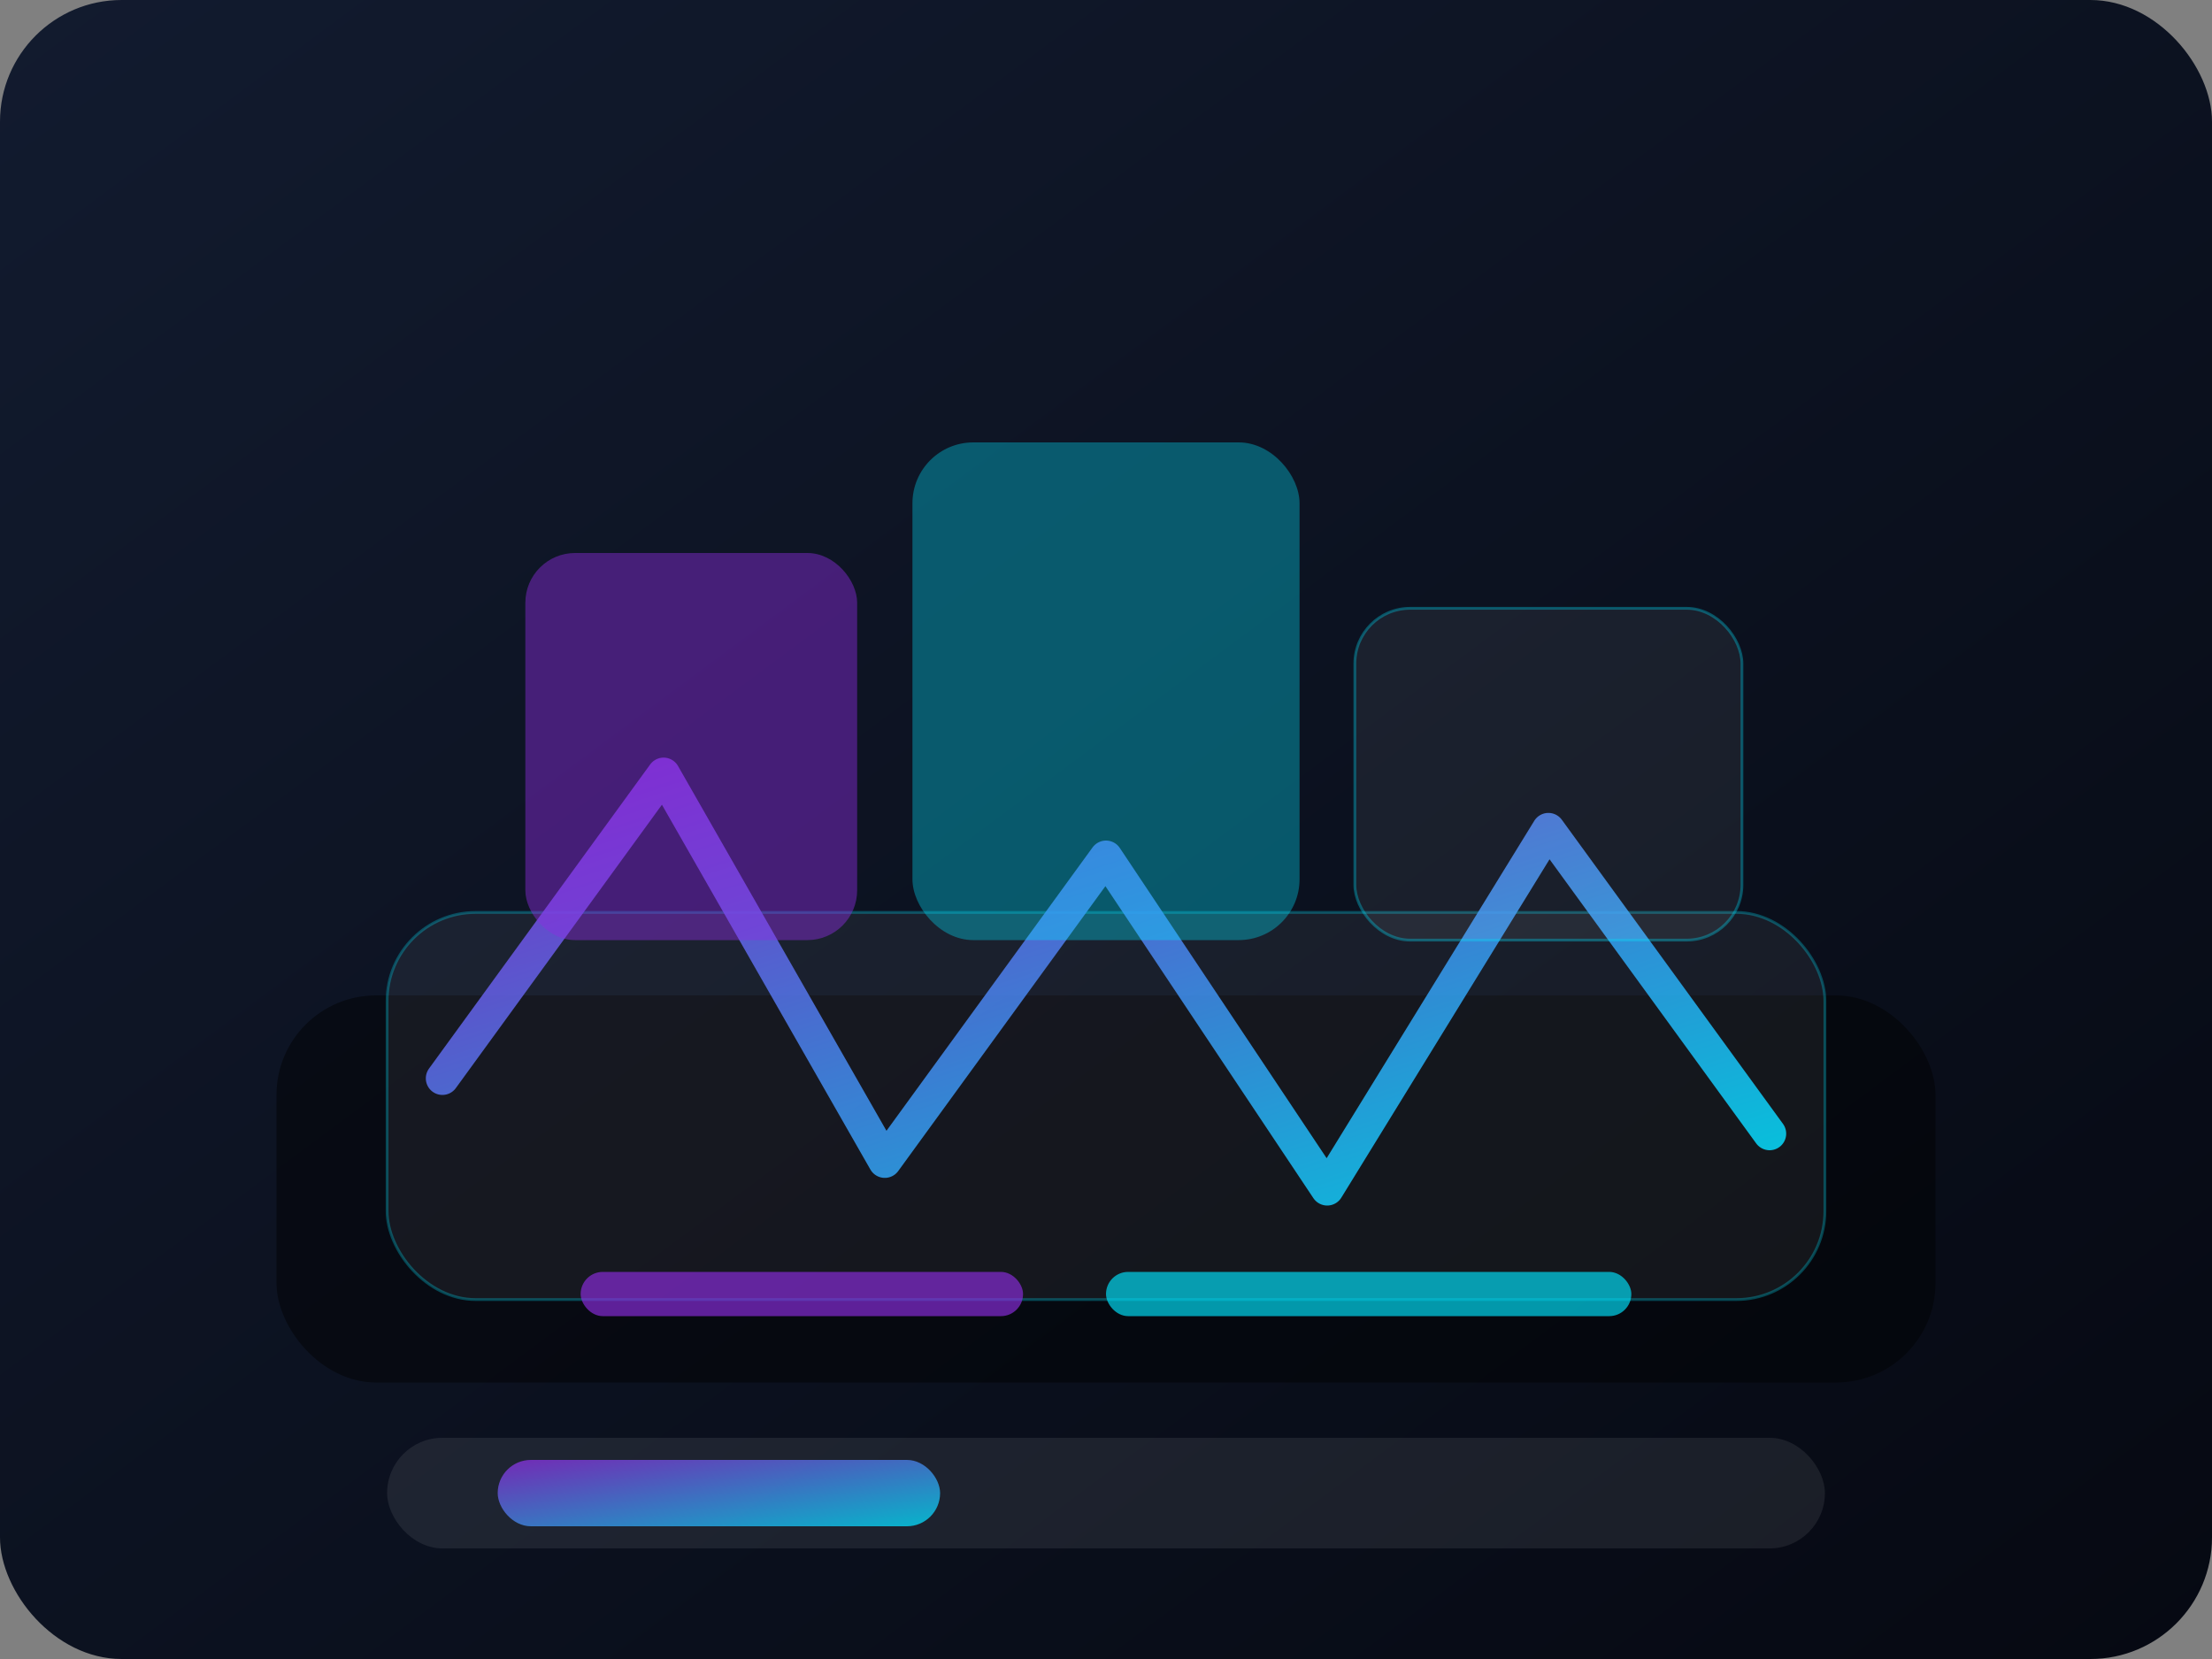 <svg width="800" height="600" viewBox="0 0 800 600" xmlns="http://www.w3.org/2000/svg" role="img" aria-labelledby="title desc">
  <rect x="0" y="0" width="800" height="600" fill="#808080" stroke="none"/>
  <title id="title">Roblox Procedural World</title>
  <desc id="desc">Stylised render of a Roblox world with neon accents</desc>
  <defs>
    <linearGradient id="roblox-bg" x1="0%" y1="0%" x2="100%" y2="100%">
      <stop offset="0%" stop-color="#121b2f" />
      <stop offset="100%" stop-color="#060912" />
    </linearGradient>
    <linearGradient id="roblox-accent" x1="0%" y1="0%" x2="100%" y2="100%">
      <stop offset="0%" stop-color="#8E2DE2" />
      <stop offset="100%" stop-color="#00E5FF" />
    </linearGradient>
  </defs>
  <rect fill="url(#roblox-bg)" width="800" height="600" rx="44" />
  <rect x="100" y="360" width="600" height="140" rx="36" fill="rgba(0,0,0,0.45)" />
  <rect x="140" y="330" width="520" height="140" rx="32" fill="rgba(255,255,255,0.06)" stroke="rgba(0,229,255,0.28)" />
  <path d="M160 390 L240 280 L320 420 L400 310 L480 430 L560 300 L640 410" fill="none" stroke="url(#roblox-accent)" stroke-width="12" stroke-linecap="round" stroke-linejoin="round" opacity="0.85" />
  <g opacity="0.8">
    <rect x="190" y="200" width="120" height="140" rx="18" fill="rgba(142,45,226,0.55)" />
    <rect x="330" y="160" width="140" height="180" rx="22" fill="rgba(0,229,255,0.42)" />
    <rect x="490" y="220" width="140" height="120" rx="20" fill="rgba(255,255,255,0.08)" stroke="rgba(0,229,255,0.4)" />
  </g>
  <rect x="210" y="460" width="160" height="16" rx="8" fill="#8E2DE2" opacity="0.65" />
  <rect x="400" y="460" width="190" height="16" rx="8" fill="#00E5FF" opacity="0.65" />
  <rect x="140" y="520" width="520" height="40" rx="20" fill="rgba(255,255,255,0.08)" />
  <rect x="180" y="528" width="160" height="24" rx="12" fill="url(#roblox-accent)" opacity="0.75" />
</svg>
